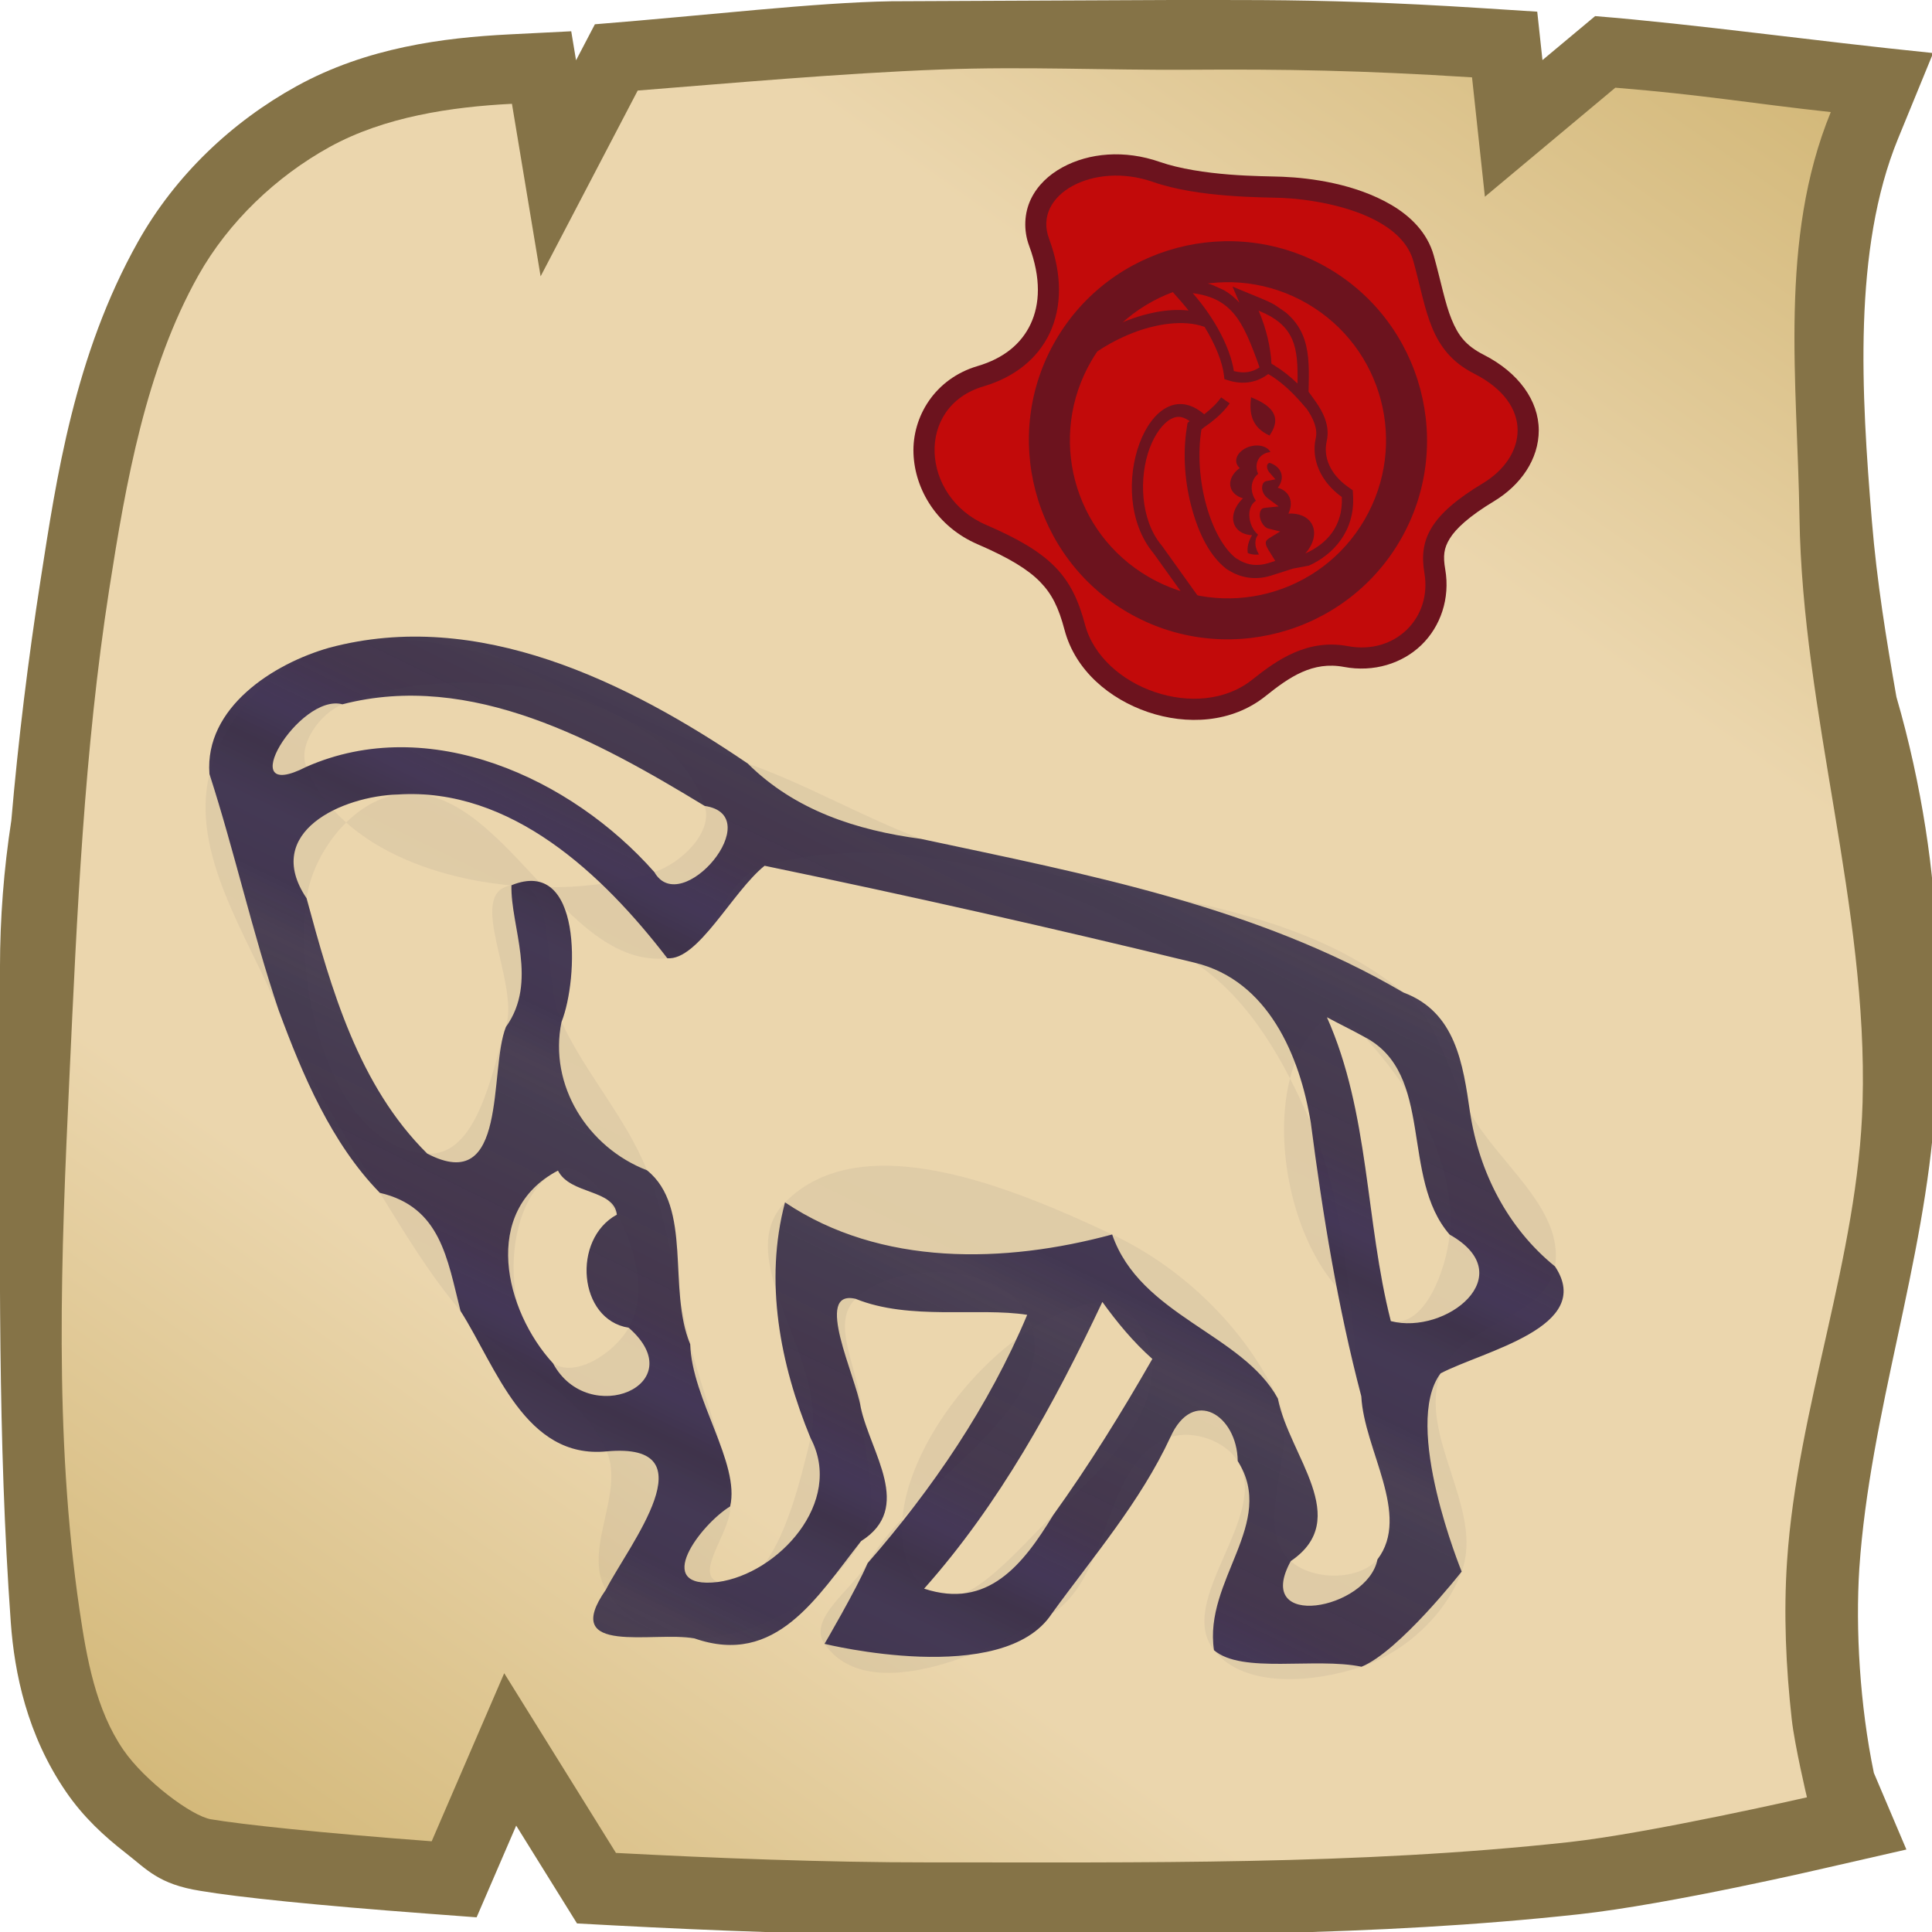 <svg height="500" viewBox="0 0 132.292 132.292" width="500" xmlns="http://www.w3.org/2000/svg" xmlns:xlink="http://www.w3.org/1999/xlink"><linearGradient id="a" gradientUnits="userSpaceOnUse" x1="116.132" x2="22.669" y1="0" y2="132.292"><stop offset="0" stop-color="#d3b879"/><stop offset=".25" stop-color="#ebd6ad"/><stop offset=".5" stop-color="#ebd6ad"/><stop offset=".75" stop-color="#ebd6ad"/><stop offset="1" stop-color="#d3b879"/></linearGradient><filter id="b" color-interpolation-filters="sRGB" height="1.005" width="1.005" x="-.003" y="-.002"><feGaussianBlur stdDeviation=".372"/></filter><linearGradient id="c" gradientUnits="userSpaceOnUse" spreadMethod="repeat" x1="146.23" x2="236.621" y1="133.8" y2="235.09"><stop offset="0" stop-color="#2e2442"/><stop offset=".125" stop-color="#342a4b"/><stop offset=".25" stop-color="#322848"/><stop offset=".375" stop-color="#322947" stop-opacity=".95"/><stop offset=".5" stop-color="#322a46" stop-opacity=".98"/><stop offset=".75" stop-color="#2e2442" stop-opacity=".97"/><stop offset=".906" stop-color="#34284e"/><stop offset="1" stop-color="#2e2442"/></linearGradient><filter id="d" color-interpolation-filters="sRGB" height="1.006" width="1.006" x="-.003" y="-.003"><feGaussianBlur stdDeviation=".352"/></filter><filter id="e" color-interpolation-filters="sRGB" height="1.009" width="1.009" x="-.004" y="-.004"><feGaussianBlur stdDeviation=".123"/></filter><filter id="f" color-interpolation-filters="sRGB" height="1.035" width="1.037" x="-.019" y="-.017"><feGaussianBlur stdDeviation="2.789"/></filter><path d="m250.471 499.983c51.835.039 104.538.441 157.504-5.348 23.527-2.571 63.666-11.943 63.666-11.943l20.957-4.789-8.406-19.797c-3.626-17.49-4.76-37.133-3.756-52.852 2.741-40.111 16.933-78.897 19.564-119.016.828-12.623.691-24.469.344-42.18-.347-17.711-3.704-41.244-10.317-63.953-2.609-14.831-5.05-29.754-6.35-45.516-2.711-32.883-4.959-70.153 6.762-98.752l9.072-22.131c-31.313-3.172-61.138-7.435-87.342-9.543l-13.605 11.365-1.35-12.51-15.117-.967c-21.868-1.39-38.846-1.919-56.314-2.025-5.823-.036-16.508-.027-22.639-.027l-72.837.327c-19.69.327-47.169 3.598-76.591 5.948l-4.609 8.811-.258.496-1.246-7.498-16.018.805c-16.981.856-36.821 3.38-54.957 13.381-16.734 9.228-31.341 23.054-40.965 40.189-16.466 29.318-21.106 61.291-25.148 87.197-3.249 20.824-5.799 41.628-7.584 62.336-1.944 12.576-2.924 25.282-2.933 38.008l.001 27.979c.014 46.729-.629 93.964 2.793 141.27.941 13.005 4.17 29.035 14.33 43.824 4.451 6.479 9.806 11.404 15.326 15.693 5.506 4.279 8.509 8.111 19.365 9.824 9.832 1.663 30.066 3.742 58.57 5.875l12.771.959 10.229-23.693 15.715 25.273 9.365.502c25.465 1.348 54.433 2.491 81.955 2.473z" fill="#857347" stroke-width="3.78" transform="scale(.265)"/><path d="m43.667 6.199-6.649 12.723-1.963-11.814c-4.152.209-8.735.888-12.484 2.956-3.665 2.021-6.931 5.135-8.988 8.796-3.594 6.399-4.968 14.212-6.101 21.472-1.724 11.049-2.209 22.267-2.729 33.439-.565 12.142-1.075 24.438.693 36.464.487 3.314 1.111 6.835 3.004 9.59 1.45 2.11 4.687 4.544 6.008 4.751 2.083.354 7.611.944 15.101 1.505l4.967-11.508 7.651 12.304c6.689.354 14.283.654 21.43.649 14.614-.01 29.291.201 43.819-1.387 5.496-.601 16.303-3.069 16.303-3.069s-.84-3.54-1.041-5.344c-.4-3.586-.562-7.22-.321-10.821.708-10.588 4.876-20.805 5.172-31.413.374-13.426-4.117-26.631-4.321-40.061-.141-9.278-1.441-19.011 2.143-27.756-5.568-.608-8.703-1.18-14.752-1.67l-8.932 7.465-.881-8.173c-7.611-.484-12.854-.566-19.284-.522-5.85.04-11.266-.236-17.112-.015-6.769.256-14.283.929-20.733 1.44z" fill="url(#a)" stroke-width="4.763"/><g><path d="m382.605 57.701c-46.77.546-84.423 34.435-112.892 68.255-9.931 17.571-26.335 28.482-44.491 36.294-45.336 23.866-92.449 47.218-128.434 84.574-13.711 10.006-11.542 25.813-9.626 40.551 2.252 18.224-1.5 36.907-12.188 52.02-6.799 21.08 28.052 18.836 42.256 21.865 15.628 11.934 10.128 59.693 10.128 59.693s24.926 18.24 37.102 19.598c12.807-6.647 35.581-7.651 41.794-16.964-2.681-21.351-28.891-31.986-22.494-53.364-3.595-13.423 6.964-25.418 17.722-12.525 14.137 16.48 32.267 28.475 49.2 41.874 20.388 17.739 68.943-9.859 68.943-9.859s-13.747-13.262-19.25-20.063c-25.088-16.378-48.466-36.057-67.065-59.492 13.591-6.247 34.866-7.928 48.87-18.792 11.636-6.379 6.295 22.765 7.41 32.122.915 14.089-7.314 33.792 10.894 39.19 17.456 12.723 35.188 29.797 56.74 14.747 11.097-5.498 41.037-5.84 21.894-21.52-10.483-11.247-43.044-34.546-11.626-40.381 24.565-4.345 25.393-33.834 31.222-53.093-.417-16.303-2.772-32.027 13.88-41.166 10.061-18.432 12.915-40.741 14.577-61.701 1.294-24.911-.138-49.943.818-74.806-3.985-19.821-27.762-27.01-45.385-27.057zm.76 17.621c11.71-6.969 40.852 20.44 15.703 15.317-40.268-5.733-76.535 24.995-93.116 59.381-3.946 15.994-38.14-7.167-20.156-15.202 25.879-27.719 57.113-58.673 97.569-59.496zm26.437 53.775c.266 28.59.236 58.983-14.289 84.586-20.347 19.179-24.769-19.276-33.424-30.568-13.226-10.562-9.591-29.016-13.262-40.981-23.149-2.626-11.984 32.894-3.408 44.096 9.018 17.412 2.64 38.853-12.803 50.397-10.431 14.558 3.874 36.564 1.657 54.417 4.05 16.202-4.865 38.91 1.66 50.722 9.827 2.712 30.203 17.861 9.814 21.094-18.165 2.562-43.6-12.897-38.955-34.449 2.86-24.122.686-49.761-11.903-71.052-22.719 26.67-59.248 35.957-93.029 36.281-1.501 26.102-29.966 39.715-34.976 61.608 1.412 17.699-12.093 41.342 9.587 48.593 16.959 17.277-18.436 20.577-25.493 6.628-13.54-10.225-5.059-33.191-8.675-49.008-.473-28.213-3.646-56.206-7.713-84.088-2.312-20.578.774-45.185 20.747-56.397 38.88-21.906 78.204-43.172 117.853-63.732 11.536 4.914 27.277 22.335 36.054 19.046 11.914-29.738 31.619-62.896 65.38-70.045 16.116-4.056 42.828-.303 35.178 22.855zm-51.122 100.301c25.956 5.507 27.077 36.606 17.28 55.954-4.911 22.08-39.374 17.815-25.062-4.176 14.155-6.489 9.383-30.61-5.829-34.053-1.237-7.792 11.985-9.595 13.611-17.725zm-237.486 18.377c-4.612 31.569 5.543 62.658 6.291 94.115-14.944 8.677-42.143-2.636-24.305-20.476 9.839-20.865-9.018-48.245 8.658-64.796 3.043-3.028 6.272-5.859 9.356-8.843zm89.076 64.791c22.439 25.842 46.73 50.635 75.693 69.195-16.854 11.342-30.887 1.141-43.778-10.892-14.659-11.691-28.488-24.386-41.849-37.53 4.16-6.479 7.298-13.556 9.934-20.773z" fill="url(#c)" filter="url(#b)" opacity=".95" transform="matrix(-.217 .061 .061 .217 102.045 8.496)"/><g stroke-width="3.451" transform="matrix(.251 .146 -.146 .251 164.877 29.304)"><path d="m-233.658 75.061c-.007-0-.013.002-.019.002-9.801-.033-19.586 4.045-25.453 7.139-2.164 1.141-6.144 3.469-11.113 5.861-4.969 2.392-10.809 4.743-15.711 5.691-8.621 1.667-15.498 6.523-19.209 12.67-1.855 3.073-2.938 6.566-2.654 10.18.284 3.614 2.124 7.229 5.199 9.756 6.306 5.181 9.108 10.644 9.559 15.74.45 5.097-1.375 10.163-5.822 14.863-7.207 7.618-7.35 18.064-2.717 25.406s13.66 12.143 23.828 10.92c8-.962 13.238-.84 17.146.234 3.909 1.074 6.87 3.042 10.754 6.924 6.993 6.988 17.367 8.74 26.744 6.846 9.377-1.894 18.384-7.646 22.072-17.201 2.619-6.784 5.458-12.727 12.521-15.238 6.74-2.395 11.486-7.613 13.189-13.656 1.703-6.043.357-12.891-4.096-18.219h-.002c-2.081-2.489-2.804-4.139-2.744-6.83.059-2.691 1.272-6.802 4.58-12.832 3.518-6.415 4.197-13.87.701-19.834-3.496-5.964-10.904-9.345-20.152-8.828-4.811.269-7.527-.94-10.758-3.416-3.23-2.476-6.652-6.46-11.188-10.883v-.002c-4.075-3.973-9.522-5.272-14.656-5.293zm-.041 9.975c.001 0.0.001-0.0.002 0 3.53.015 6.065.835 7.732 2.461 4.124 4.022 7.603 8.224 12.084 11.658 4.481 3.434 10.286 5.857 17.381 5.461 6.784-.379 9.655 1.634 10.99 3.912 1.335 2.278 1.398 5.912-.84 9.992-3.7 6.745-5.693 12.197-5.809 17.408-.115 5.211 2.019 9.803 5.064 13.447 2.458 2.941 2.974 6.186 2.148 9.117-.826 2.931-3.001 5.567-6.928 6.963h-.002c-11.082 3.94-15.666 13.746-18.484 21.045-2.169 5.619-8.003 9.654-14.742 11.016-6.739 1.361-13.756-.163-17.719-4.123-4.56-4.558-9.317-7.88-15.162-9.486s-12.395-1.554-20.98-.521c-6.417.772-11.636-2.273-14.201-6.338s-2.863-8.588 1.527-13.229c6.054-6.399 9.232-14.442 8.512-22.596s-5.265-16.083-13.16-22.57c-1.196-.982-1.505-1.753-1.59-2.83-.085-1.077.247-2.581 1.25-4.242 2.005-3.322 6.62-6.882 12.564-8.031 6.388-1.235 12.773-3.914 18.145-6.5 5.372-2.586 9.848-5.185 11.438-6.023 4.805-2.534 14.044-6.016 20.779-5.99z" fill="#6c131e" stroke-width="3.451"/><path d="m-233.678 80.048c-8.271-.033-17.788 3.75-23.126 6.565-3.754 1.979-16.913 9.855-28.203 12.039-14.565 2.816-22.986 16.835-14.445 23.854 14.202 11.668 14.693 26.785 4.192 37.885-11.597 12.258.307 29.942 16.892 27.947 16.585-1.995 23.579.144 32.023 8.583 10.956 10.948 34.781 6.55 40.639-8.624 2.719-7.042 6.43-14.915 15.503-18.141 10.667-3.791 13.847-15.709 6.937-23.978-5.127-6.134-5.718-12.484 1.29-25.259 5.756-10.494 1.232-22.179-14.8-21.283-11.907.665-17.046-7.264-25.706-15.709-2.871-2.8-6.863-3.86-11.195-3.877z" fill="#c20a0a" stroke-width="34.422"/><path d="m-239.052 95.443c-25.861 0-46.971 21.1-46.971 46.963 0 25.863 21.108 46.973 46.971 46.973 25.862 0 46.971-21.11 46.971-46.973 0-25.862-21.109-46.963-46.971-46.963z" fill="#6c131e" stroke-width="3.451"/><path d="m-239.052 105.151c-20.609 0-37.257 16.647-37.257 37.257 0 20.609 16.648 37.265 37.257 37.265 20.608 0 37.265-16.655 37.265-37.264 0-20.609-16.656-37.257-37.265-37.257z" fill="#c20a0a" stroke-width="34.422"/><path d="m-920.529 467.439c-5.589 1.055-11.31 2.761-17.285 5.223l-28.514 11.748 29.244 9.789c3.267 1.094 6.497 2.29 9.672 3.572-17.47 7.749-32.362 21.944-43.494 36.01-7.715 9.748-14.675 20.618-20.279 32.24l-.961 1.996-.152 2.211c-.239 3.487-.373 7.027-.373 10.617 0 84.087 68.227 152.342 152.314 152.342 11.539 0 22.789-1.287 33.604-3.715l33.656-7.559-69.568-31.293-.406-.146c-27.952-10.121-47.951-42.215-52.67-69.473-2.359-13.629-.622-25.449 3.113-31.566 3.181-5.209 6.959-7.811 15.545-7.104l-.822 2.236 1.557 4.039c8.9 23.099 23.903 44.201 40.604 60.449 16.7 16.248 34.732 28.041 52.916 30.49l.574.078.58.019c.691.024 1.354.005 2.01-.031 11.157.437 24.263-3.744 34.344-14.893l13.803-15.26 10.809-9.324c13.695-19.039 20.019-46.784 3.107-72.885l-3.023-4.668-5.539-.527c-19.538-1.857-32.27-12.071-36.529-25.645-4.103-13.076-15.354-20.644-27.186-25.918l-8.896-3.967-3.377-6.123c-8.033-14.566-15.583-26.768-26.814-35.123-6.377-4.744-14.098-8.057-22.959-9.553l-11.684-.898c-4.111.053-8.346.445-12.746 1.049l-27.918 3.828 12.482 9.268c-5.471-1.649-11.19-2.718-17.207-2.725z" fill="#6c131e" filter="url(#d)" stroke-width="3.451" transform="matrix(.265 0 0 .265 -16.707 -11.275)"/><path d="m-245.156 112.107c-.919.011-1.927.102-3.008.25 3.629 2.694 6.726 5.956 8.897 9.284.218 0 .436.002.653.006 2.378.051 4.671.383 7.005.948-2.066-3.746-3.941-6.606-6.246-8.321-1.819-1.353-3.957-2.128-6.913-2.166-.127-.002-.257-.002-.388 0zm-12.065 3.022c-.096-0-.192.001-.289.003-1.849.041-3.865.516-6.168 1.465 7.395 2.476 14.083 6.643 17.626 11.002 2.419-.675 3.875-1.937 4.799-3.793-4.575-3.868-8.224-6.763-11.84-7.978-1.338-.45-2.69-.699-4.128-.7zm-.027 6.948c-5.189.89-10.435 5.313-13.959 9.766-1.91 2.413-3.634 5.109-5.011 7.963-.059.859-.091 1.726-.091 2.601 0 20.609 16.648 37.264 37.257 37.264 2.827 0 5.579-.315 8.224-.909l-9.979-4.489c-17.591-6.369-22.746-37.446-6.17-34.338.768-1.864 1.306-3.689 1.45-5.458l2.452.201c-.222 2.711-1.162 5.329-2.373 7.89-.096.268-.194.543-.288.798 4.323 11.22 14.976 21.152 22.311 22.14.12.004.251 0.0.389-.011 2.24.136 4.72-.556 6.872-2.936l1.051-1.162-1.379-.745c-.857-.463-1.881-.934-2.391-1.438-.255-.252-.368-.457-.405-.684-.037-.227-.017-.556.294-1.129l1.405-2.587-2.828.819c-.83.24-2.278-.399-3.057-1.41-.39-.505-.58-1.041-.577-1.427.003-.387.095-.675.625-1.06l2.561-1.859-3.144-.358c-1.313-.15-2.155-.877-2.523-1.619-.369-.742-.304-1.327.181-1.752l1.607-1.406-2.022-.685c-.884-.3-1.355-.994-1.363-1.399-.004-.181.031-.351.242-.589 1.439-.315 2.798-.059 3.697.839.81.809 1.099 1.991.918 3.269 1.125-.297 2.236-.212 3.174.329 1.229.709 1.928 2.065 2.063 3.681 2.002-1.334 4.232-1.675 5.958-.68 2.036 1.174 2.812 3.885 2.212 6.812 3.158-4.391 4.552-9.967.739-15.853-6.151-.585-10.753-4.038-12.28-8.903-.662-2.108-2.801-3.774-5.528-4.989l-.01.028c-3.915-1.425-7.315-2.284-10.873-2.466l.01.021c-.302-.012-.601-.021-.89-.023-1.255 3.011-3.773 5.252-7.56 6.062l-.777.166-.471-.64c-1.871-2.544-5.427-5.324-9.741-7.644zm20.563 8.59c3.676-.01 5.907 1.529 5.54 5.851-4.718.446-6.836-2.196-8.302-5.612.988-.152 1.914-.236 2.762-.239zm6.372 8.735-.001.001c.488.009.94.131 1.318.37-.199.145-.381.3-.547.466-.691.69-1.065 1.596-1.047 2.467.024 1.227.694 2.262 1.669 2.97-.413 1.067-.323 2.298.185 3.32.502 1.009 1.388 1.879 2.541 2.422-.19.443-.312.904-.316 1.36-.008 1.107.445 2.112 1.089 2.947.894 1.16 2.22 2.098 3.689 2.357-.024.287-.027.57.018.843.138.848.594 1.535 1.103 2.038.449.444.947.776 1.422 1.052-.835.631-1.634.929-2.451 1.025-.858-1.045-1.278-2.512-1.239-4.14-1.549.813-3.187.942-4.491.19-1.931-1.114-2.553-3.822-1.736-6.625-1.492.365-2.913.121-3.842-.807-1.168-1.167-1.256-3.11-.408-4.996-.484-.081-.916-.285-1.254-.622-1.159-1.158-.76-3.434.892-5.084 1.032-1.031 2.31-1.574 3.405-1.553z" fill="#c20a0a" filter="url(#e)" stroke-width="21"/></g><path d="m382.605 57.701c-43.974.136-76.951 42.919-112.892 68.255-15.643 11.027-29.063 24.967-44.491 36.294-41.319 30.336-99.037 42.581-128.434 84.574-7.967 11.381-6.437 27.029-9.626 40.551-4.088 17.334-19.638 35.843-12.188 52.02 6.634 14.405 32.904 9.057 42.256 21.865 11.901 16.3-1.704 43.343 10.128 59.693 8.2 11.331 23.133 18.897 37.102 19.598 15.016.754 36.034-3.076 41.794-16.964 7.395-17.831-27.798-34.803-22.494-53.364 1.987-6.955 10.496-12.85 17.722-12.525 21.514.968 28.512 35.891 49.2 41.874 22.301 6.45 61.376 12.088 68.943-9.859 3.021-8.762-12.569-13.639-19.25-20.063-21.539-20.713-72.393-30.088-67.065-59.492 3.112-17.173 33.459-26.983 48.87-18.792 9.703 5.157 4.703 21.472 7.41 32.122 3.34 13.141 1.226 29.683 10.894 39.19 13.934 13.701 37.861 19.794 56.74 14.747 9.886-2.643 19.294-11.622 21.894-21.52 3.558-13.548-13.381-26.484-11.626-40.381 2.573-20.369 22.693-34.417 31.222-53.093 6.016-13.172 9.898-27.243 13.88-41.166 5.812-20.318 12.017-40.724 14.577-61.701 3.022-24.753 13.016-53.056.818-74.806-8.616-15.362-27.772-27.112-45.385-27.057zm.76 17.621c7.266.822 16.452 8.043 15.703 15.317-3.771 36.619-56.331 60.826-93.116 59.381-8.409-.33-20.57-6.797-20.156-15.202 1.878-38.046 59.718-63.779 97.569-59.496zm26.437 53.775c11.494 26.183 12.75 75.284-14.289 84.586-14.277 4.911-25.258-17.869-33.424-30.568-7.766-12.076.996-42.671-13.262-40.981-14.64 1.734-1.017 29.549-3.408 44.096-2.812 17.103-10.915 33.168-12.803 50.397-1.977 18.039 1.084 36.279 1.657 54.417.534 16.908-2.264 34.267 1.66 50.722 1.799 7.544 16.029 16.456 9.814 21.094-13.892 10.367-30.548-19.29-38.955-34.449-11.646-21.001 8.979-59.193-11.903-71.052-28.943-16.437-67.856 14.506-93.029 36.281-17.86 15.449-31.196 38.298-34.976 61.608-2.643 16.297 18.368 34.612 9.587 48.593-4.67 7.435-18.104 11.37-25.493 6.628-13.962-8.961-6.469-32.566-8.675-49.008-3.742-27.897-11.377-56.181-7.713-84.088 2.607-19.86 7.633-41.256 20.747-56.397 29.239-33.759 73.193-63.515 117.853-63.732 13.592-.066 22.651 21.304 36.054 19.046 31.495-5.307 33.678-66.163 65.38-70.045 13.88-1.7 29.558 10.05 35.178 22.855zm-51.122 100.301c19.213 3.45 30.125 41.255 17.28 55.954-5.573 6.377-19.06 1.8-25.062-4.176-8.161-8.125-8.596-22.874-5.829-34.053 1.79-7.231 6.279-19.042 13.611-17.725zm-237.486 18.377c29.275 11.469 34.342 79.912 6.291 94.115-9.451 4.785-20.485-10.595-24.305-20.476-7.858-20.324-1.273-45.4 8.658-64.796 1.956-3.82 5.36-10.409 9.356-8.843zm89.076 64.791c33.556-6.526 91.848 39.069 75.693 69.195-7.106 13.253-30.492-3.849-43.778-10.892-16.555-8.776-38.184-19.154-41.849-37.53-1.501-7.527 2.399-19.308 9.934-20.773z" fill="url(#c)" filter="url(#f)" opacity=".25" transform="matrix(-.217 .061 .061 .217 102.045 8.496)"/></g></svg>